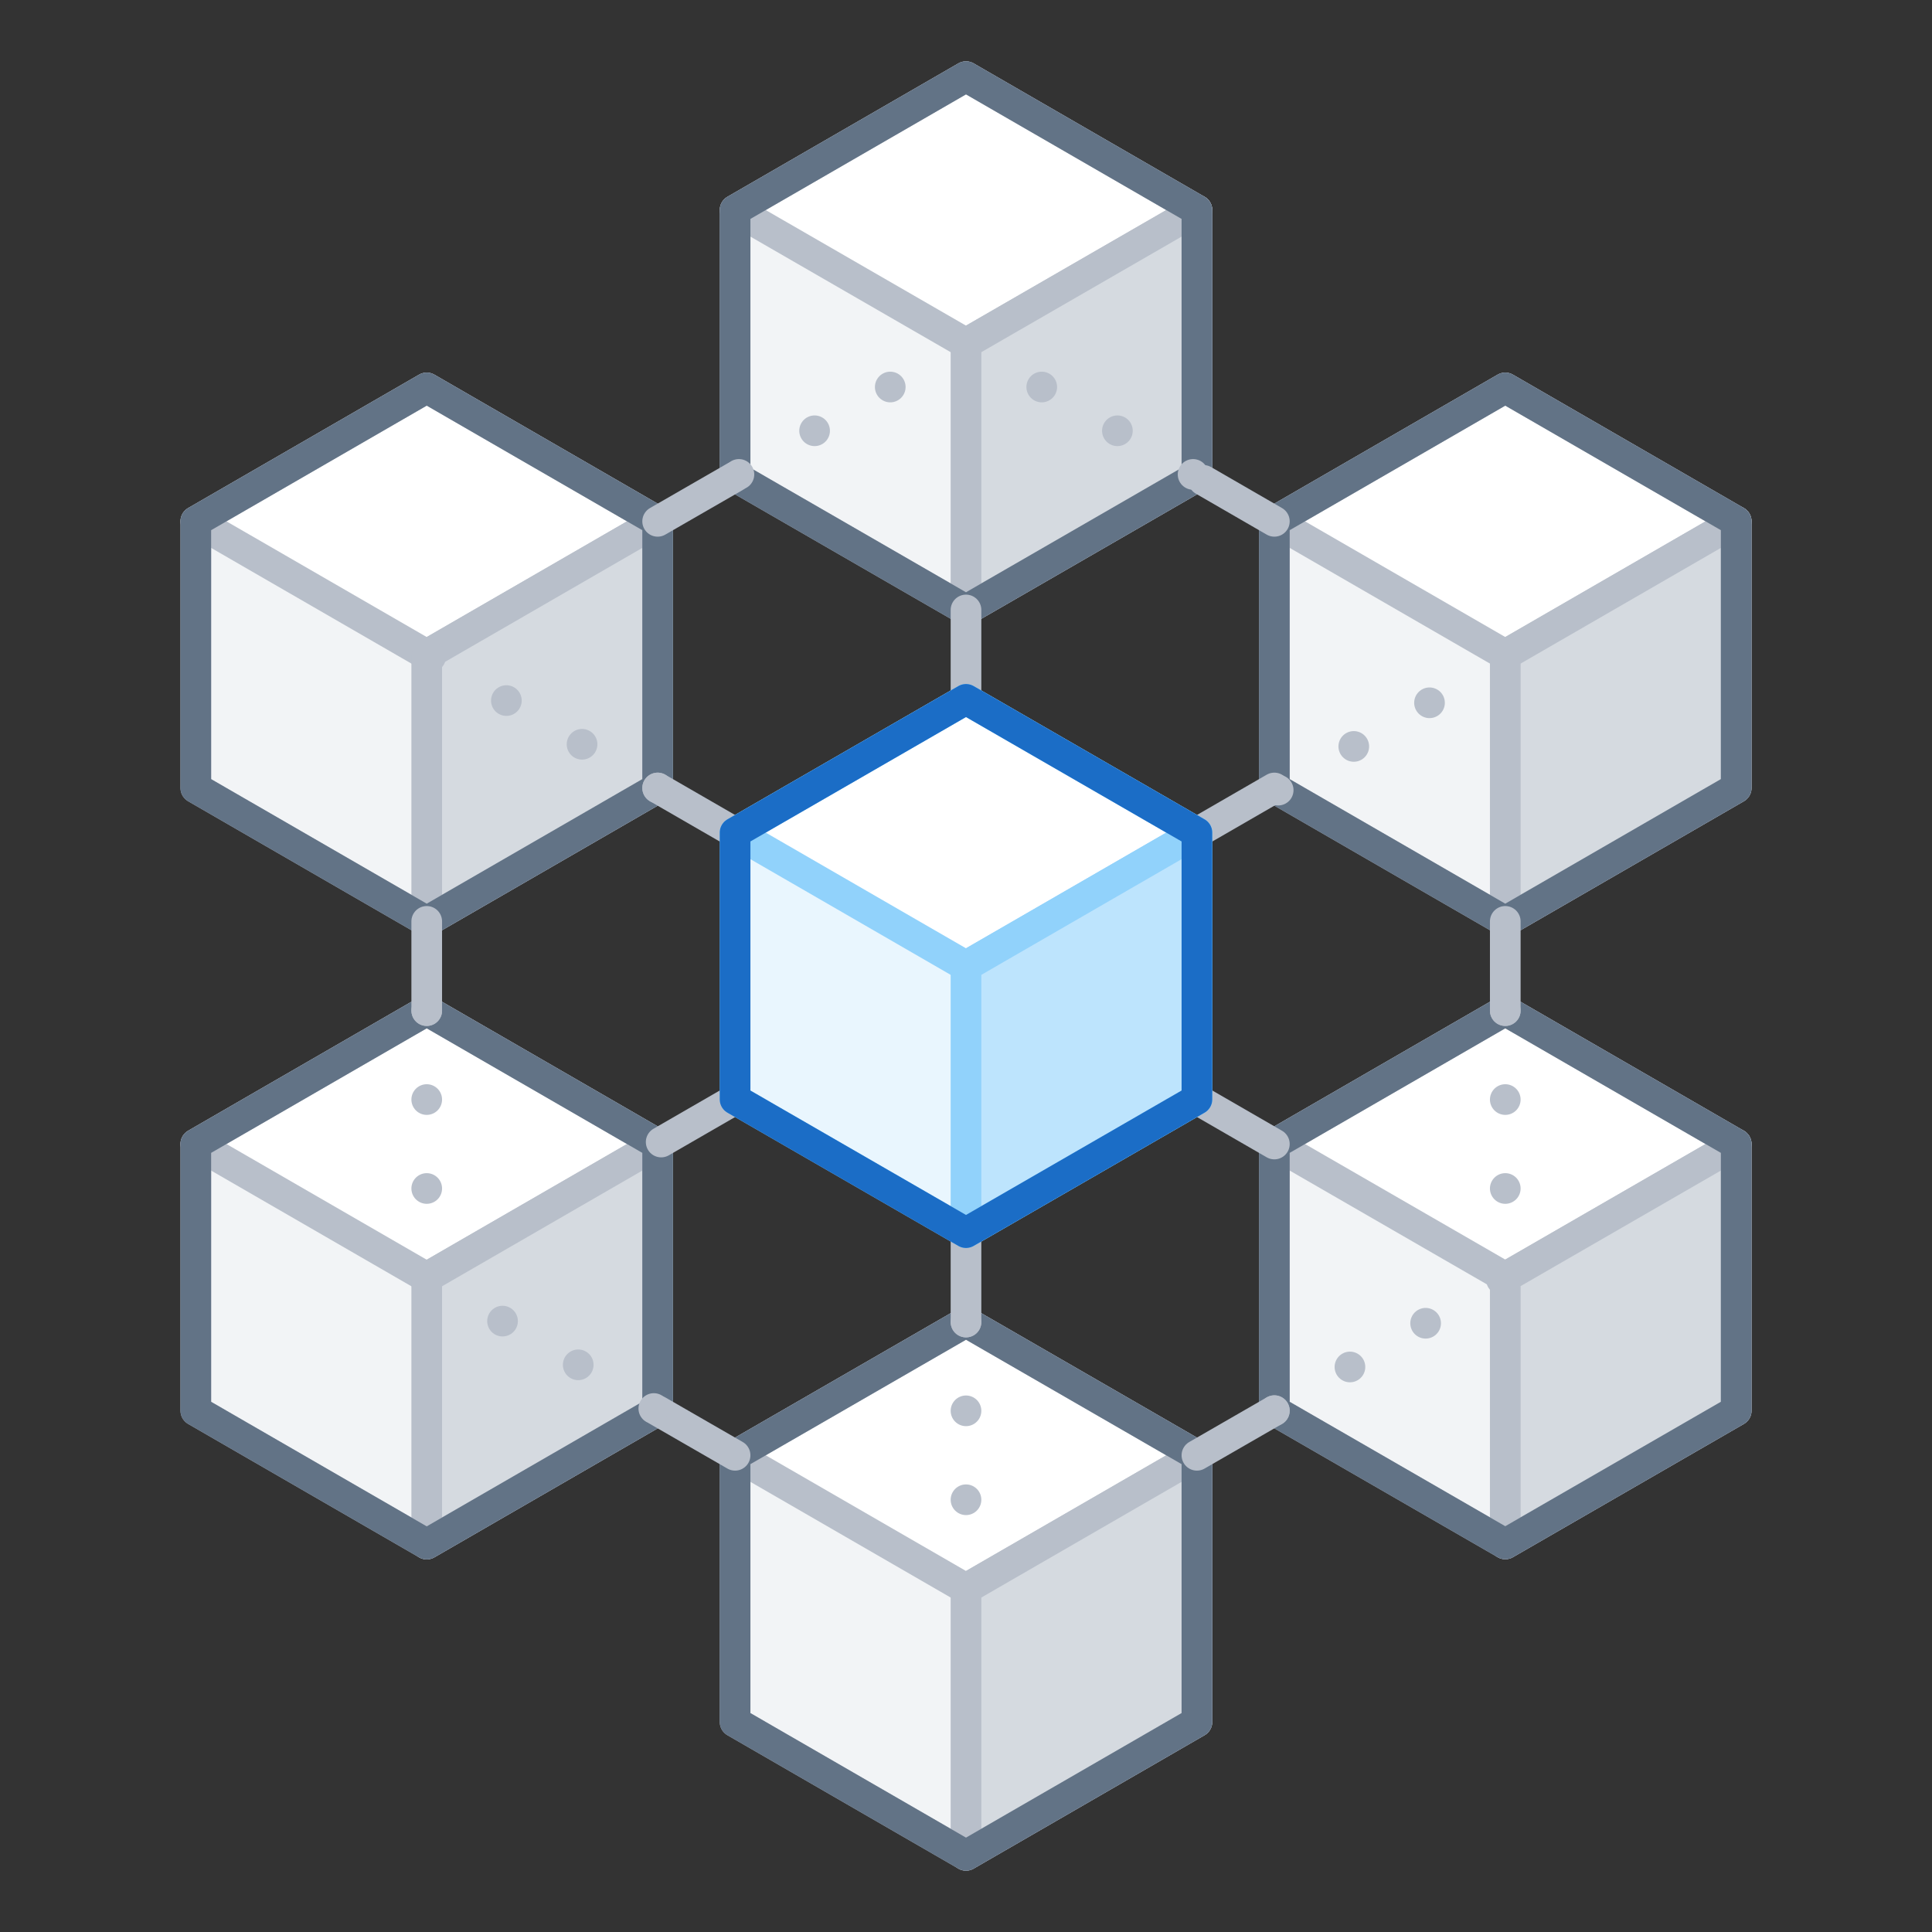 <svg xmlns="http://www.w3.org/2000/svg" viewBox="0 0 126 126"><rect x="0" y="0" width="126" height="126" fill="#333333" stroke="none"/><defs><style>.cls-1{isolation:isolate;}.cls-2{fill:#f2f4f6;}.cls-10,.cls-11,.cls-2,.cls-3,.cls-4,.cls-7,.cls-8,.cls-9{stroke:#b8bfca;}.cls-10,.cls-11,.cls-12,.cls-13,.cls-14,.cls-15,.cls-2,.cls-3,.cls-4,.cls-5,.cls-7,.cls-8,.cls-9{stroke-linecap:round;stroke-linejoin:round;stroke-width:2px;}.cls-13,.cls-3{fill:#fff;}.cls-4{fill:#d5dae0;}.cls-10,.cls-11,.cls-15,.cls-16,.cls-5,.cls-7,.cls-8,.cls-9{fill:none;}.cls-5{stroke:#627386;}.cls-6,.cls-9{mix-blend-mode:darken;}.cls-8{stroke-dasharray:0 5.8;}.cls-10{stroke-dasharray:0 5.8;}.cls-11{stroke-dasharray:0 5.7;}.cls-12{fill:#e9f6fe;}.cls-12,.cls-13,.cls-14{stroke:#91d2fb;}.cls-14{fill:#bde4fd;}.cls-15{stroke:#1b6dc6;}</style></defs><title>network(1x1)</title><g class="cls-1"><g id="Layer_2" data-name="Layer 2"><g id="Illustrations"><polygon class="cls-2" points="113.23 92 98.17 100.69 83.11 92 83.11 74.61 98.17 65.91 113.23 74.61 113.23 92"/><polygon class="cls-3" points="113.23 74.61 98.17 83.3 83.11 74.61 83.11 74.61 98.17 65.91 113.23 74.61 113.23 74.61"/><polygon class="cls-4" points="98.17 83.3 98.17 100.69 113.23 92 113.23 74.61 98.17 83.3"/><polygon class="cls-5" points="98.17 65.91 83.11 74.61 83.11 92 98.17 100.69 113.23 92 113.23 74.61 98.17 65.91"/><polygon class="cls-2" points="113.23 51.39 98.17 60.09 83.11 51.39 83.11 34 98.17 25.3 113.23 34 113.23 51.39"/><polygon class="cls-3" points="113.23 34 98.17 42.7 83.11 34 83.11 34 98.17 25.3 113.23 34 113.23 34"/><polygon class="cls-4" points="98.17 42.7 98.17 60.09 113.23 51.39 113.23 34 98.17 42.7"/><polygon class="cls-5" points="98.17 25.3 83.11 34 83.11 51.39 98.17 60.09 113.23 51.39 113.23 34 98.17 25.3"/><polygon class="cls-2" points="78.06 31.09 63 39.78 47.94 31.09 47.94 13.7 63 5 78.06 13.7 78.06 31.09"/><polygon class="cls-3" points="78.06 13.7 63 22.39 47.94 13.7 47.94 13.7 63 5 78.06 13.7 78.06 13.7"/><polygon class="cls-4" points="63 22.39 63 39.78 78.06 31.09 78.06 13.7 63 22.39"/><polygon class="cls-5" points="63 5 47.94 13.7 47.94 31.09 63 39.78 78.06 31.09 78.06 13.7 63 5"/><polygon class="cls-2" points="42.89 51.39 27.83 60.09 12.77 51.39 12.77 34 27.83 25.3 42.89 34 42.89 51.39"/><polygon class="cls-3" points="42.89 34 27.83 42.7 12.77 34 12.77 34 27.83 25.3 42.89 34 42.89 34"/><polygon class="cls-4" points="27.83 42.7 27.83 60.09 42.89 51.39 42.89 34 27.83 42.7"/><polygon class="cls-5" points="27.83 25.3 12.77 34 12.77 51.39 27.83 60.09 42.89 51.39 42.89 34 27.83 25.3"/><polygon class="cls-2" points="42.89 92 27.83 100.7 12.77 92 12.77 74.61 27.83 65.91 42.89 74.61 42.89 92"/><polygon class="cls-3" points="42.89 74.61 27.83 83.31 12.77 74.61 12.77 74.61 27.83 65.91 42.89 74.61 42.89 74.61"/><polygon class="cls-4" points="27.83 83.31 27.83 100.7 42.89 92 42.89 74.61 27.83 83.31"/><polygon class="cls-5" points="27.83 65.91 12.77 74.61 12.77 92 27.83 100.7 42.89 92 42.89 74.61 27.83 65.91"/><polygon class="cls-2" points="78.06 112.3 63 121 47.94 112.3 47.94 94.91 63 86.22 78.06 94.91 78.06 112.3"/><polygon class="cls-3" points="78.06 94.91 63 103.61 47.94 94.91 47.94 94.91 63 86.22 78.06 94.91 78.06 94.91"/><polygon class="cls-4" points="63 103.61 63 121 78.06 112.3 78.06 94.91 63 103.61"/><polygon class="cls-5" points="63 86.22 47.94 94.91 47.94 112.3 63 121 78.06 112.3 78.06 94.91 63 86.22"/><g class="cls-6"><line class="cls-7" x1="63" y1="103.61" x2="63" y2="103.61"/><line class="cls-8" x1="63" y1="97.81" x2="63" y2="89.12"/><line class="cls-7" x1="63" y1="86.22" x2="63" y2="86.22"/></g><line class="cls-9" x1="63" y1="86.22" x2="63" y2="80.39"/><line class="cls-9" x1="63" y1="63" x2="63" y2="39.78"/><line class="cls-9" x1="83.11" y1="34" x2="78.49" y2="31.33"/><line class="cls-9" x1="78.06" y1="94.91" x2="83.11" y2="92"/><line class="cls-9" x1="98.17" y1="65.91" x2="98.17" y2="60.09"/><g class="cls-6"><line class="cls-7" x1="98.17" y1="83.3" x2="98.17" y2="83.3"/><line class="cls-10" x1="98.17" y1="77.51" x2="98.17" y2="68.81"/><line class="cls-7" x1="98.17" y1="65.91" x2="98.17" y2="65.91"/></g><line class="cls-9" x1="83.11" y1="51.39" x2="43.12" y2="74.48"/><line class="cls-9" x1="42.89" y1="34" x2="47.94" y2="31.09"/><line class="cls-9" x1="47.94" y1="94.91" x2="42.89" y2="92"/><g class="cls-6"><line class="cls-7" x1="42.64" y1="91.86" x2="42.64" y2="91.86"/><line class="cls-11" x1="37.71" y1="89.01" x2="30.3" y2="84.73"/><line class="cls-7" x1="27.83" y1="83.3" x2="27.83" y2="83.3"/></g><line class="cls-9" x1="27.83" y1="65.91" x2="27.83" y2="60.09"/><line class="cls-9" x1="42.89" y1="51.39" x2="83.11" y2="74.61"/><polygon class="cls-12" points="78.06 71.7 63 80.39 47.94 71.7 47.94 54.3 63 45.61 78.06 54.3 78.06 71.7"/><polygon class="cls-13" points="78.06 54.3 63 63 47.94 54.3 47.94 54.3 63 45.61 78.06 54.3 78.06 54.3"/><polygon class="cls-14" points="63 63 63 80.39 78.06 71.7 78.06 54.3 63 63"/><polygon class="cls-15" points="63 45.61 47.94 54.3 47.94 71.7 63 80.39 78.06 71.7 78.06 54.3 63 45.61"/><g class="cls-6"><line class="cls-7" x1="27.83" y1="83.3" x2="27.83" y2="83.3"/><line class="cls-10" x1="27.83" y1="77.51" x2="27.83" y2="68.81"/><line class="cls-7" x1="27.83" y1="65.91" x2="27.83" y2="65.91"/></g><g class="cls-6"><line class="cls-7" x1="83.11" y1="92" x2="83.11" y2="92"/><line class="cls-11" x1="88.04" y1="89.15" x2="95.45" y2="84.87"/><line class="cls-7" x1="97.92" y1="83.45" x2="97.92" y2="83.45"/></g><g class="cls-6"><line class="cls-7" x1="42.89" y1="51.39" x2="42.89" y2="51.39"/><line class="cls-11" x1="37.96" y1="48.54" x2="30.55" y2="44.26"/><line class="cls-7" x1="28.08" y1="42.84" x2="28.08" y2="42.84"/></g><g class="cls-6"><line class="cls-7" x1="83.36" y1="51.53" x2="83.36" y2="51.53"/><line class="cls-11" x1="88.29" y1="48.68" x2="95.7" y2="44.41"/><line class="cls-7" x1="98.17" y1="42.98" x2="98.17" y2="42.98"/></g><g class="cls-6"><line class="cls-7" x1="63" y1="22.39" x2="63" y2="22.39"/><line class="cls-11" x1="67.94" y1="25.24" x2="75.34" y2="29.52"/><line class="cls-7" x1="77.81" y1="30.94" x2="77.81" y2="30.94"/></g><g class="cls-6"><line class="cls-7" x1="63" y1="22.39" x2="63" y2="22.39"/><line class="cls-11" x1="58.06" y1="25.24" x2="50.66" y2="29.52"/><line class="cls-7" x1="48.19" y1="30.94" x2="48.19" y2="30.94"/></g><rect class="cls-16" width="126" height="126"/></g></g></g></svg>